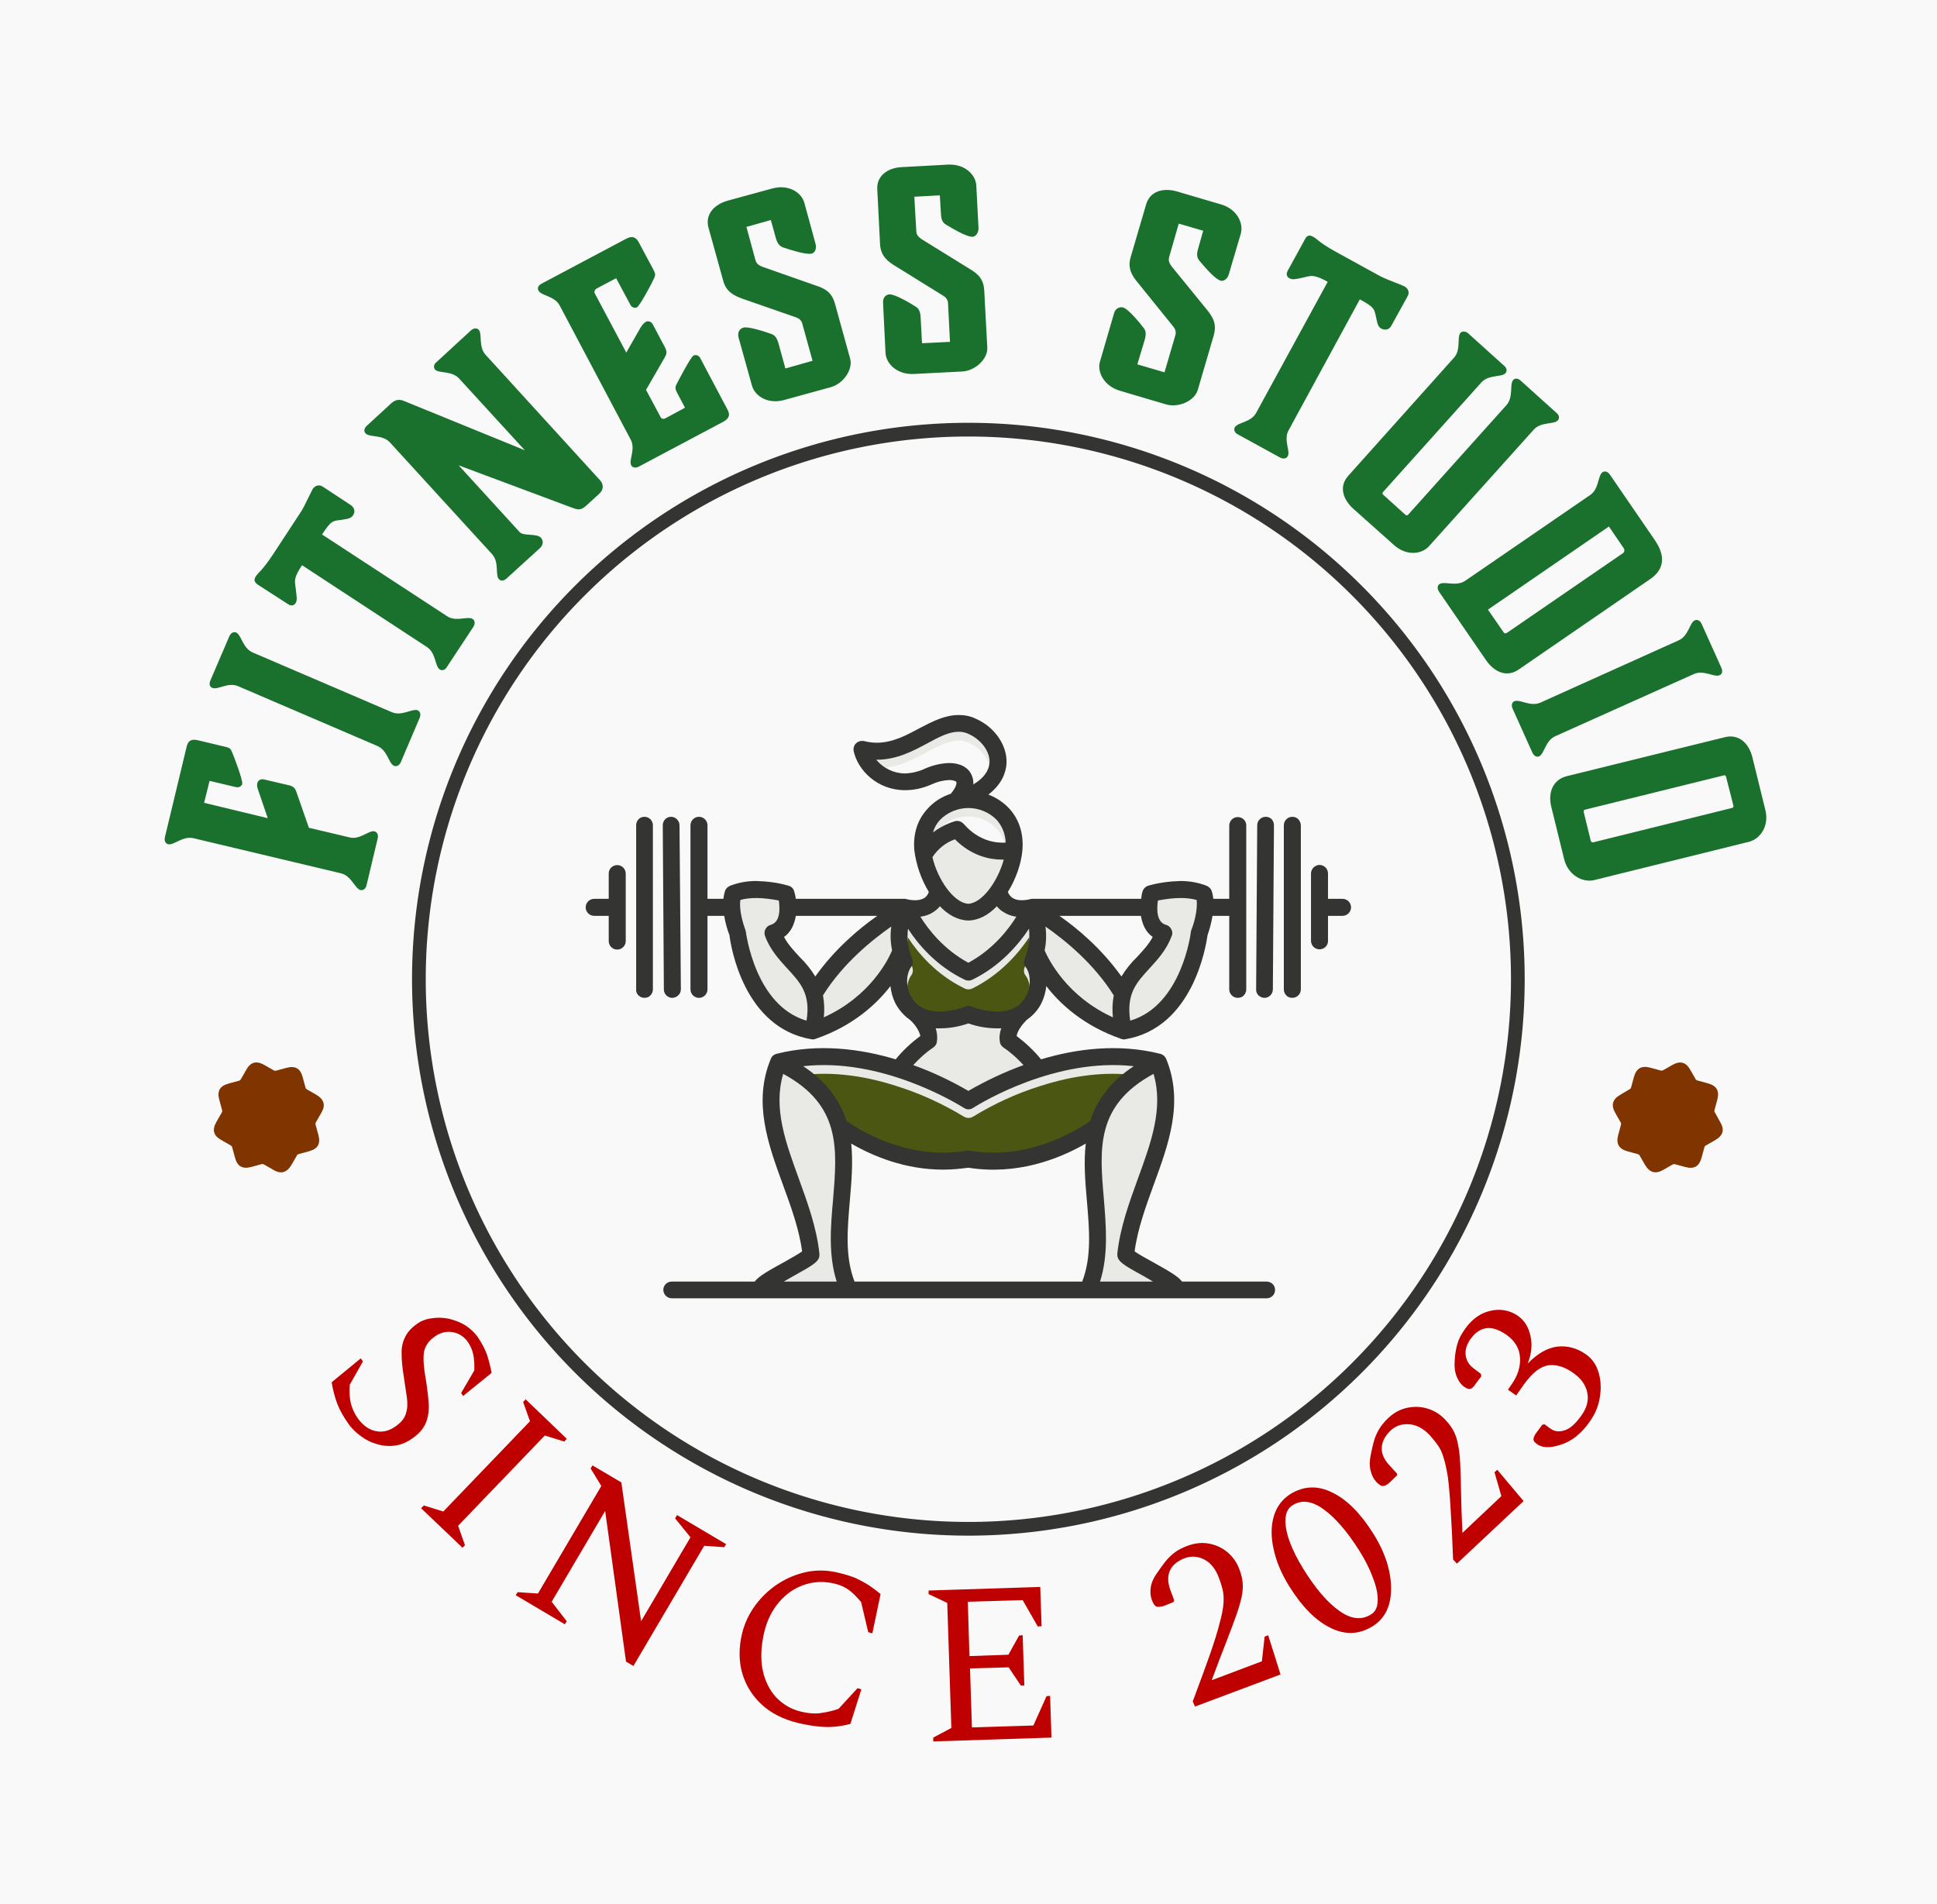 <svg xmlns="http://www.w3.org/2000/svg" version="1.1" xmlns:xlink="http://www.w3.org/1999/xlink" xmlns:svgjs="http://svgjs.dev/svgjs" viewBox="0 0 7.061 6.94"><g transform="matrix(1,0,0,1,2.135,2.406)"><rect width="7.061" height="7.061" x="-2.135" y="-2.466" fill="#f9f9f9"></rect><g><path d=" M -1.274 0.463 C -1.263 0.465 -1.254 0.459 -1.252 0.451 C -1.249 0.439 -1.282 0.351 -1.29 0.333 C -1.294 0.323 -1.299 0.319 -1.313 0.316 L -1.414 0.292 C -1.438 0.286 -1.45 0.294 -1.455 0.317 L -1.534 0.646 C -1.537 0.659 -1.531 0.669 -1.522 0.671 C -1.502 0.676 -1.469 0.64 -1.43 0.649 L -0.892 0.777 C -0.854 0.786 -0.841 0.833 -0.821 0.838 C -0.812 0.84 -0.802 0.834 -0.799 0.821 L -0.758 0.649 C -0.755 0.636 -0.761 0.626 -0.77 0.624 C -0.79 0.619 -0.823 0.656 -0.861 0.646 L -1.009 0.611 L -1.054 0.482 C -1.059 0.466 -1.066 0.46 -1.082 0.456 L -1.172 0.435 C -1.183 0.432 -1.194 0.437 -1.197 0.448 C -1.199 0.456 -1.197 0.466 -1.193 0.476 L -1.159 0.576 L -1.391 0.52 L -1.371 0.44 M -1.214 -0.028 C -1.251 -0.044 -1.255 -0.093 -1.275 -0.101 C -1.283 -0.104 -1.293 -0.1 -1.299 -0.087 L -1.368 0.074 C -1.374 0.087 -1.37 0.098 -1.361 0.101 C -1.342 0.11 -1.304 0.079 -1.267 0.095 L -0.759 0.313 C -0.722 0.329 -0.718 0.377 -0.699 0.385 C -0.69 0.389 -0.68 0.385 -0.674 0.372 L -0.605 0.21 C -0.6 0.197 -0.604 0.187 -0.612 0.183 C -0.631 0.175 -0.669 0.205 -0.706 0.19 M -0.961 -0.458 C -0.927 -0.51 -0.922 -0.507 -0.892 -0.511 C -0.866 -0.515 -0.855 -0.517 -0.848 -0.528 C -0.839 -0.541 -0.843 -0.556 -0.856 -0.565 L -0.958 -0.632 C -0.971 -0.641 -0.986 -0.637 -0.995 -0.624 C -0.998 -0.618 -1.002 -0.61 -1.01 -0.594 C -1.019 -0.576 -1.03 -0.552 -1.039 -0.539 L -1.14 -0.385 C -1.179 -0.326 -1.193 -0.32 -1.202 -0.306 C -1.211 -0.293 -1.208 -0.284 -1.195 -0.275 L -1.085 -0.204 C -1.075 -0.197 -1.064 -0.198 -1.058 -0.207 C -1.05 -0.219 -1.054 -0.232 -1.057 -0.261 C -1.061 -0.29 -1.065 -0.299 -1.034 -0.346 L -0.579 -0.048 C -0.545 -0.026 -0.55 0.022 -0.532 0.034 C -0.524 0.039 -0.513 0.037 -0.506 0.025 L -0.409 -0.122 C -0.402 -0.134 -0.404 -0.145 -0.412 -0.15 C -0.429 -0.162 -0.472 -0.138 -0.505 -0.16 M -0.167 -0.408 C -0.155 -0.419 -0.153 -0.435 -0.163 -0.446 C -0.179 -0.463 -0.227 -0.451 -0.241 -0.467 L -0.463 -0.71 L -0.048 -0.555 C -0.029 -0.548 -0.017 -0.545 0.003 -0.564 L 0.049 -0.606 C 0.066 -0.621 0.066 -0.641 0.052 -0.656 L -0.365 -1.113 C -0.392 -1.143 -0.376 -1.189 -0.39 -1.204 C -0.396 -1.211 -0.408 -1.211 -0.418 -1.202 L -0.544 -1.086 C -0.555 -1.077 -0.555 -1.066 -0.549 -1.059 C -0.535 -1.044 -0.488 -1.056 -0.461 -1.026 L -0.222 -0.765 L -0.656 -0.942 C -0.67 -0.948 -0.687 -0.956 -0.71 -0.935 L -0.798 -0.854 C -0.808 -0.845 -0.809 -0.834 -0.803 -0.827 C -0.789 -0.811 -0.741 -0.823 -0.714 -0.794 L -0.341 -0.386 C -0.314 -0.356 -0.331 -0.31 -0.316 -0.295 C -0.31 -0.288 -0.299 -0.288 -0.289 -0.297 M 0.502 -0.869 C 0.523 -0.881 0.528 -0.894 0.516 -0.915 L 0.417 -1.102 C 0.412 -1.111 0.401 -1.114 0.393 -1.11 C 0.383 -1.105 0.339 -1.021 0.33 -1.003 C 0.326 -0.994 0.326 -0.989 0.333 -0.975 L 0.362 -0.92 L 0.29 -0.881 C 0.284 -0.878 0.276 -0.879 0.273 -0.886 L 0.22 -0.985 L 0.288 -1.103 C 0.297 -1.118 0.296 -1.127 0.288 -1.142 L 0.245 -1.223 C 0.24 -1.233 0.229 -1.238 0.219 -1.233 C 0.212 -1.229 0.206 -1.221 0.2 -1.212 L 0.148 -1.121 L 0.033 -1.337 C 0.03 -1.342 0.033 -1.35 0.039 -1.354 L 0.111 -1.392 L 0.163 -1.295 C 0.168 -1.285 0.18 -1.282 0.187 -1.286 C 0.198 -1.292 0.242 -1.375 0.25 -1.393 C 0.254 -1.402 0.255 -1.408 0.248 -1.421 L 0.194 -1.522 C 0.183 -1.543 0.169 -1.547 0.148 -1.536 L -0.161 -1.372 C -0.173 -1.366 -0.177 -1.355 -0.172 -1.347 C -0.163 -1.328 -0.114 -1.328 -0.095 -1.293 L 0.164 -0.804 C 0.183 -0.769 0.156 -0.728 0.166 -0.71 C 0.17 -0.702 0.181 -0.699 0.193 -0.705 M 0.723 -0.948 L 0.894 -0.995 C 0.94 -1.008 0.975 -1.06 0.964 -1.099 L 0.909 -1.298 C 0.898 -1.339 0.875 -1.354 0.837 -1.366 L 0.646 -1.433 C 0.627 -1.44 0.622 -1.447 0.618 -1.461 L 0.586 -1.579 L 0.675 -1.604 L 0.693 -1.539 C 0.7 -1.514 0.71 -1.508 0.72 -1.504 C 0.74 -1.498 0.802 -1.476 0.825 -1.482 C 0.835 -1.485 0.843 -1.5 0.838 -1.517 L 0.797 -1.667 C 0.786 -1.706 0.738 -1.735 0.68 -1.719 L 0.519 -1.675 C 0.468 -1.661 0.434 -1.624 0.448 -1.575 L 0.501 -1.384 C 0.512 -1.341 0.542 -1.328 0.575 -1.316 L 0.765 -1.25 C 0.78 -1.245 0.787 -1.237 0.79 -1.225 L 0.827 -1.091 L 0.728 -1.063 L 0.703 -1.154 C 0.696 -1.179 0.686 -1.186 0.676 -1.189 C 0.657 -1.196 0.594 -1.217 0.575 -1.212 C 0.561 -1.208 0.553 -1.195 0.557 -1.177 L 0.606 -1.001 C 0.617 -0.961 0.666 -0.932 0.723 -0.948 M 1.196 -1.043 L 1.373 -1.052 C 1.421 -1.055 1.466 -1.098 1.464 -1.139 L 1.453 -1.345 C 1.451 -1.388 1.432 -1.407 1.398 -1.427 L 1.225 -1.534 C 1.209 -1.545 1.205 -1.553 1.205 -1.567 L 1.198 -1.689 L 1.291 -1.694 L 1.295 -1.627 C 1.296 -1.601 1.304 -1.593 1.314 -1.587 C 1.331 -1.577 1.387 -1.542 1.411 -1.543 C 1.421 -1.544 1.432 -1.556 1.432 -1.574 L 1.424 -1.729 C 1.422 -1.77 1.381 -1.809 1.321 -1.806 L 1.154 -1.797 C 1.101 -1.795 1.06 -1.765 1.063 -1.716 L 1.073 -1.517 C 1.075 -1.473 1.101 -1.453 1.131 -1.435 L 1.302 -1.329 C 1.315 -1.321 1.321 -1.312 1.321 -1.299 L 1.328 -1.16 L 1.226 -1.155 L 1.221 -1.249 C 1.22 -1.275 1.211 -1.284 1.202 -1.289 C 1.185 -1.3 1.128 -1.334 1.108 -1.333 C 1.094 -1.333 1.083 -1.321 1.084 -1.303 L 1.093 -1.12 C 1.095 -1.079 1.137 -1.04 1.196 -1.043 M 1.947 -0.982 L 2.116 -0.932 C 2.162 -0.919 2.219 -0.945 2.231 -0.984 L 2.289 -1.182 C 2.301 -1.223 2.289 -1.247 2.264 -1.278 L 2.136 -1.435 C 2.124 -1.451 2.124 -1.46 2.128 -1.473 L 2.162 -1.591 L 2.251 -1.565 L 2.233 -1.501 C 2.225 -1.476 2.23 -1.465 2.237 -1.456 C 2.25 -1.441 2.292 -1.389 2.315 -1.383 C 2.324 -1.38 2.339 -1.388 2.344 -1.405 L 2.388 -1.554 C 2.399 -1.593 2.374 -1.644 2.316 -1.661 L 2.156 -1.708 C 2.105 -1.723 2.057 -1.709 2.043 -1.661 L 1.987 -1.47 C 1.974 -1.428 1.992 -1.4 2.015 -1.373 L 2.141 -1.217 C 2.151 -1.205 2.153 -1.195 2.149 -1.182 L 2.11 -1.049 L 2.011 -1.078 L 2.038 -1.168 C 2.045 -1.193 2.04 -1.204 2.033 -1.212 C 2.021 -1.228 1.979 -1.279 1.96 -1.285 C 1.946 -1.289 1.931 -1.282 1.926 -1.264 L 1.875 -1.089 C 1.863 -1.05 1.89 -0.999 1.947 -0.982 M 2.822 -1.315 C 2.877 -1.285 2.874 -1.28 2.881 -1.251 C 2.886 -1.225 2.889 -1.214 2.901 -1.208 C 2.915 -1.201 2.93 -1.205 2.937 -1.219 L 2.996 -1.326 C 3.004 -1.34 2.999 -1.354 2.985 -1.362 C 2.979 -1.365 2.97 -1.369 2.954 -1.375 C 2.935 -1.382 2.911 -1.392 2.897 -1.399 L 2.735 -1.488 C 2.673 -1.522 2.666 -1.536 2.652 -1.543 C 2.638 -1.551 2.629 -1.548 2.622 -1.534 L 2.559 -1.419 C 2.553 -1.408 2.555 -1.397 2.565 -1.392 C 2.577 -1.385 2.59 -1.389 2.618 -1.395 C 2.646 -1.402 2.655 -1.406 2.705 -1.379 L 2.444 -0.901 C 2.425 -0.866 2.376 -0.867 2.366 -0.848 C 2.362 -0.84 2.365 -0.829 2.377 -0.823 L 2.532 -0.738 C 2.544 -0.732 2.555 -0.735 2.559 -0.743 C 2.57 -0.761 2.543 -0.802 2.562 -0.837 M 3.456 -0.84 C 3.483 -0.87 3.53 -0.858 3.544 -0.874 C 3.55 -0.881 3.55 -0.892 3.539 -0.901 L 3.408 -1.019 C 3.398 -1.028 3.387 -1.028 3.381 -1.021 C 3.367 -1.005 3.383 -0.96 3.357 -0.93 L 2.998 -0.53 C 2.995 -0.527 2.991 -0.527 2.988 -0.53 L 2.907 -0.603 C 2.904 -0.605 2.904 -0.609 2.906 -0.612 L 3.265 -1.012 C 3.292 -1.042 3.339 -1.03 3.353 -1.046 C 3.359 -1.053 3.359 -1.064 3.348 -1.073 L 3.217 -1.191 C 3.207 -1.2 3.195 -1.199 3.189 -1.193 C 3.175 -1.177 3.192 -1.131 3.165 -1.102 L 2.78 -0.672 C 2.745 -0.633 2.76 -0.586 2.799 -0.551 L 2.946 -0.42 C 2.991 -0.379 3.047 -0.385 3.074 -0.415 M 3.289 -0.184 L 3.73 -0.487 L 3.784 -0.408 C 3.788 -0.402 3.787 -0.393 3.78 -0.389 L 3.362 -0.102 C 3.352 -0.095 3.349 -0.096 3.343 -0.106 M 3.282 0 C 3.313 0.045 3.358 0.063 3.4 0.035 L 3.88 -0.295 C 3.93 -0.329 3.939 -0.377 3.897 -0.438 L 3.733 -0.677 C 3.725 -0.688 3.714 -0.69 3.707 -0.685 C 3.689 -0.673 3.695 -0.625 3.662 -0.602 L 3.206 -0.289 C 3.173 -0.267 3.13 -0.289 3.112 -0.277 C 3.105 -0.272 3.103 -0.261 3.111 -0.249 M 4.039 0.051 C 4.076 0.034 4.114 0.064 4.133 0.055 C 4.142 0.052 4.146 0.041 4.14 0.028 L 4.068 -0.132 C 4.062 -0.145 4.052 -0.149 4.043 -0.145 C 4.024 -0.137 4.021 -0.088 3.984 -0.072 L 3.48 0.155 C 3.443 0.171 3.405 0.141 3.385 0.15 C 3.377 0.153 3.373 0.164 3.379 0.177 L 3.451 0.337 C 3.457 0.35 3.467 0.354 3.475 0.351 C 3.495 0.342 3.498 0.293 3.535 0.277 M 3.52 0.535 L 3.567 0.726 C 3.582 0.785 3.635 0.811 3.675 0.802 L 4.241 0.662 C 4.283 0.651 4.315 0.603 4.3 0.545 L 4.253 0.354 C 4.24 0.302 4.203 0.268 4.152 0.281 L 3.576 0.423 C 3.526 0.436 3.507 0.482 3.52 0.535 M 3.643 0.545 L 4.149 0.42 C 4.153 0.419 4.156 0.421 4.157 0.425 L 4.184 0.531 C 4.185 0.535 4.182 0.538 4.178 0.539 L 3.673 0.664 C 3.67 0.665 3.665 0.663 3.664 0.659 L 3.638 0.553 C 3.637 0.549 3.64 0.545 3.643 0.545" fill="#1a702d" fill-rule="nonzero"></path></g><g><path d=" M -0.863 2.786 Q -0.893 2.744 -0.906 2.709 Q -0.919 2.674 -0.926 2.632 L -0.82 2.545 L -0.812 2.556 L -0.86 2.641 Q -0.863 2.68 -0.856 2.709 Q -0.848 2.739 -0.831 2.763 Q -0.802 2.803 -0.765 2.81 Q -0.728 2.818 -0.692 2.792 Q -0.662 2.771 -0.655 2.745 Q -0.647 2.72 -0.652 2.686 Q -0.657 2.651 -0.664 2.605 Q -0.671 2.562 -0.671 2.528 Q -0.672 2.495 -0.659 2.469 Q -0.647 2.442 -0.616 2.42 Q -0.593 2.403 -0.563 2.399 Q -0.533 2.394 -0.501 2.4 Q -0.469 2.407 -0.441 2.423 Q -0.414 2.44 -0.395 2.465 Q -0.373 2.497 -0.361 2.528 Q -0.35 2.56 -0.343 2.598 L -0.447 2.682 L -0.454 2.671 L -0.406 2.589 Q -0.405 2.553 -0.41 2.53 Q -0.415 2.506 -0.431 2.483 Q -0.453 2.454 -0.487 2.449 Q -0.521 2.444 -0.551 2.466 Q -0.585 2.49 -0.59 2.525 Q -0.594 2.56 -0.583 2.62 Q -0.574 2.676 -0.572 2.715 Q -0.571 2.754 -0.584 2.783 Q -0.597 2.812 -0.631 2.836 Q -0.663 2.859 -0.697 2.863 Q -0.731 2.867 -0.762 2.857 Q -0.794 2.848 -0.82 2.828 Q -0.846 2.809 -0.863 2.786 M -0.6 3.091 L -0.59 3.081 L -0.519 3.103 L -0.203 2.774 L -0.228 2.704 L -0.219 2.694 L -0.069 2.838 L -0.078 2.848 L -0.149 2.826 L -0.465 3.155 L -0.44 3.226 L -0.449 3.235 L -0.6 3.091 M -0.255 3.408 L -0.248 3.397 L -0.174 3.402 L 0.057 3.01 L 0.018 2.946 L 0.025 2.935 L 0.13 2.997 L 0.202 3.503 L 0.382 3.197 L 0.326 3.128 L 0.333 3.116 L 0.512 3.222 L 0.505 3.233 L 0.432 3.228 L 0.174 3.666 L 0.147 3.65 L 0.071 3.101 L -0.124 3.432 L -0.069 3.503 L -0.076 3.514 L -0.255 3.408 M 0.775 3.874 Q 0.692 3.854 0.64 3.805 Q 0.589 3.757 0.57 3.69 Q 0.552 3.624 0.57 3.548 Q 0.584 3.491 0.619 3.444 Q 0.654 3.397 0.702 3.366 Q 0.75 3.335 0.807 3.323 Q 0.863 3.312 0.92 3.326 Q 0.96 3.335 0.987 3.347 Q 1.014 3.36 1.034 3.373 Q 1.055 3.387 1.075 3.404 L 1.045 3.547 L 1.03 3.543 L 1.004 3.433 Q 0.979 3.403 0.958 3.388 Q 0.937 3.373 0.908 3.366 Q 0.85 3.352 0.797 3.37 Q 0.744 3.388 0.706 3.432 Q 0.667 3.477 0.651 3.542 Q 0.633 3.619 0.645 3.68 Q 0.658 3.741 0.694 3.78 Q 0.731 3.819 0.783 3.832 Q 0.828 3.843 0.861 3.837 Q 0.895 3.832 0.922 3.822 L 0.991 3.747 L 1.005 3.751 L 0.965 3.877 Q 0.939 3.884 0.912 3.887 Q 0.885 3.89 0.852 3.887 Q 0.819 3.884 0.775 3.874 M 1.267 3.941 L 1.267 3.927 L 1.333 3.892 L 1.318 3.436 L 1.25 3.404 L 1.25 3.391 L 1.657 3.378 L 1.662 3.521 L 1.648 3.522 L 1.593 3.426 L 1.393 3.432 L 1.399 3.63 L 1.541 3.625 L 1.58 3.555 L 1.593 3.554 L 1.599 3.737 L 1.586 3.737 L 1.542 3.671 L 1.401 3.675 L 1.408 3.89 L 1.632 3.883 L 1.68 3.776 L 1.693 3.775 L 1.698 3.927 L 1.267 3.941 M 2.221 3.814 L 2.213 3.795 Q 2.252 3.691 2.276 3.623 Q 2.3 3.554 2.311 3.51 Q 2.323 3.466 2.325 3.438 Q 2.327 3.409 2.322 3.388 Q 2.317 3.367 2.308 3.344 Q 2.29 3.296 2.255 3.278 Q 2.22 3.26 2.184 3.273 Q 2.143 3.289 2.13 3.318 Q 2.116 3.348 2.132 3.391 L 2.145 3.426 L 2.143 3.433 L 2.108 3.447 Q 2.092 3.452 2.082 3.45 Q 2.072 3.447 2.064 3.426 Q 2.056 3.405 2.06 3.379 Q 2.064 3.353 2.083 3.327 Q 2.098 3.305 2.112 3.287 Q 2.126 3.269 2.145 3.254 Q 2.164 3.239 2.194 3.228 Q 2.234 3.213 2.272 3.22 Q 2.31 3.227 2.339 3.251 Q 2.369 3.276 2.383 3.314 Q 2.393 3.34 2.395 3.363 Q 2.397 3.387 2.391 3.415 Q 2.385 3.443 2.371 3.483 Q 2.357 3.522 2.335 3.579 Q 2.312 3.637 2.282 3.718 L 2.465 3.649 L 2.475 3.559 L 2.488 3.554 L 2.533 3.697 L 2.221 3.814 M 2.869 3.521 Q 2.795 3.567 2.715 3.527 Q 2.635 3.488 2.565 3.376 Q 2.522 3.307 2.508 3.241 Q 2.493 3.175 2.508 3.122 Q 2.523 3.069 2.568 3.04 Q 2.642 2.994 2.722 3.034 Q 2.802 3.073 2.872 3.185 Q 2.915 3.254 2.929 3.32 Q 2.943 3.387 2.929 3.44 Q 2.914 3.493 2.869 3.521 M 2.863 3.478 Q 2.886 3.464 2.887 3.43 Q 2.889 3.395 2.871 3.348 Q 2.854 3.3 2.821 3.247 Q 2.754 3.141 2.69 3.095 Q 2.627 3.049 2.577 3.08 Q 2.553 3.095 2.551 3.13 Q 2.549 3.165 2.566 3.212 Q 2.583 3.259 2.616 3.312 Q 2.682 3.419 2.747 3.465 Q 2.811 3.511 2.863 3.478 M 3.176 3.293 L 3.162 3.278 Q 3.158 3.168 3.153 3.095 Q 3.149 3.023 3.143 2.978 Q 3.136 2.933 3.127 2.906 Q 3.119 2.878 3.106 2.861 Q 3.094 2.844 3.077 2.825 Q 3.042 2.788 3.002 2.785 Q 2.962 2.782 2.934 2.808 Q 2.903 2.838 2.902 2.871 Q 2.9 2.903 2.932 2.937 L 2.957 2.964 L 2.958 2.971 L 2.931 2.997 Q 2.918 3.009 2.908 3.01 Q 2.898 3.012 2.882 2.995 Q 2.867 2.979 2.861 2.953 Q 2.855 2.928 2.862 2.896 Q 2.867 2.87 2.873 2.848 Q 2.879 2.826 2.891 2.805 Q 2.903 2.784 2.926 2.762 Q 2.957 2.733 2.995 2.725 Q 3.033 2.717 3.069 2.728 Q 3.106 2.739 3.134 2.769 Q 3.153 2.789 3.164 2.81 Q 3.175 2.831 3.18 2.859 Q 3.186 2.888 3.188 2.929 Q 3.19 2.971 3.191 3.033 Q 3.192 3.094 3.196 3.181 L 3.338 3.047 L 3.313 2.96 L 3.323 2.951 L 3.419 3.065 L 3.176 3.293 M 3.659 2.777 Q 3.613 2.842 3.553 2.86 Q 3.497 2.878 3.469 2.858 Q 3.454 2.848 3.455 2.839 Q 3.456 2.83 3.464 2.818 L 3.487 2.787 L 3.495 2.785 L 3.517 2.801 Q 3.539 2.817 3.569 2.807 Q 3.598 2.798 3.629 2.754 Q 3.66 2.712 3.651 2.669 Q 3.642 2.627 3.6 2.598 Q 3.554 2.565 3.51 2.57 Q 3.466 2.576 3.42 2.64 L 3.392 2.68 L 3.362 2.659 L 3.375 2.64 Q 3.409 2.592 3.406 2.542 Q 3.403 2.493 3.358 2.46 Q 3.315 2.43 3.282 2.435 Q 3.25 2.44 3.226 2.474 Q 3.204 2.504 3.208 2.534 Q 3.212 2.564 3.239 2.583 L 3.263 2.601 L 3.265 2.61 L 3.244 2.638 Q 3.235 2.652 3.226 2.656 Q 3.217 2.659 3.202 2.648 Q 3.185 2.636 3.175 2.611 Q 3.165 2.586 3.168 2.55 Q 3.17 2.517 3.178 2.491 Q 3.185 2.466 3.206 2.437 Q 3.231 2.402 3.264 2.384 Q 3.298 2.367 3.334 2.368 Q 3.37 2.37 3.4 2.391 Q 3.434 2.416 3.444 2.463 Q 3.455 2.51 3.434 2.564 Q 3.487 2.509 3.542 2.502 Q 3.597 2.496 3.646 2.53 Q 3.679 2.553 3.692 2.595 Q 3.705 2.637 3.697 2.686 Q 3.69 2.734 3.659 2.777" fill="#bf0000" fill-rule="nonzero"></path></g><g clip-path="url(&quot;#SvgjsClipPath1004&quot;)"><g clip-path="url(&quot;#SvgjsClipPath1000690b4635-3587-40d0-a204-3906a928dd63&quot;)"><path d=" M 2.476 1.078 C 2.476 1.514 2.213 1.907 1.811 2.073 C 1.408 2.24 0.944 2.148 0.636 1.84 C 0.328 1.532 0.236 1.068 0.403 0.665 C 0.569 0.263 0.962 -0 1.398 -3.965010910616798e-15 C 1.993 0 2.476 0.482 2.476 1.078 Z" fill="#f9f9f9" transform="matrix(1,0,0,1,0,0)" fill-rule="nonzero"></path></g><g clip-path="url(&quot;#SvgjsClipPath1000690b4635-3587-40d0-a204-3906a928dd63&quot;)"><path d=" M 1.831 2.314 C 1.825 2.314 1.819 2.31 1.816 2.305 C 1.812 2.3 1.812 2.293 1.814 2.288 C 1.859 2.19 1.85 2.082 1.84 1.969 C 1.834 1.901 1.828 1.831 1.835 1.764 L 1.838 1.739 L 1.816 1.752 C 1.742 1.794 1.625 1.844 1.487 1.844 C 1.457 1.844 1.427 1.842 1.397 1.837 L 1.395 1.837 L 1.393 1.837 C 1.363 1.842 1.333 1.844 1.303 1.844 C 1.165 1.844 1.048 1.794 0.974 1.751 L 0.952 1.739 L 0.955 1.764 C 0.962 1.831 0.956 1.901 0.95 1.968 C 0.941 2.082 0.931 2.19 0.976 2.288 C 0.978 2.293 0.978 2.3 0.975 2.305 C 0.971 2.31 0.966 2.314 0.959 2.314 L 0.655 2.314 C 0.625 2.314 0.621 2.299 0.62 2.295 C 0.614 2.27 0.648 2.25 0.733 2.203 C 0.753 2.191 0.782 2.175 0.796 2.166 L 0.803 2.162 L 0.802 2.154 C 0.791 2.071 0.76 1.988 0.731 1.907 C 0.678 1.761 0.623 1.611 0.686 1.458 C 0.688 1.453 0.692 1.45 0.696 1.448 C 0.697 1.448 0.697 1.448 0.697 1.448 L 0.712 1.444 L 0.712 1.444 C 0.763 1.432 0.815 1.427 0.867 1.427 C 0.955 1.428 1.043 1.441 1.127 1.467 L 1.135 1.47 L 1.14 1.463 C 1.166 1.432 1.195 1.404 1.227 1.381 L 1.233 1.376 L 1.232 1.368 C 1.228 1.341 1.203 1.313 1.19 1.301 L 1.19 1.301 L 1.189 1.3 C 1.155 1.276 1.132 1.239 1.125 1.197 C 1.124 1.194 1.124 1.19 1.124 1.186 L 1.121 1.154 L 1.101 1.179 C 1.033 1.266 0.942 1.332 0.837 1.368 L 0.836 1.368 L 0.835 1.369 C 0.833 1.369 0.831 1.37 0.829 1.37 C 0.828 1.37 0.827 1.369 0.826 1.369 C 0.586 1.33 0.54 1.034 0.536 1.001 L 0.536 0.999 L 0.535 0.998 C 0.527 0.976 0.521 0.953 0.517 0.93 L 0.515 0.919 L 0.431 0.919 L 0.431 1.2 C 0.431 1.21 0.423 1.218 0.413 1.218 C 0.403 1.218 0.395 1.21 0.395 1.2 L 0.395 0.602 C 0.395 0.592 0.403 0.584 0.413 0.584 C 0.423 0.584 0.431 0.592 0.431 0.602 L 0.431 0.883 L 0.514 0.883 L 0.515 0.872 C 0.516 0.863 0.518 0.854 0.52 0.845 C 0.522 0.84 0.526 0.837 0.53 0.835 C 0.559 0.823 0.59 0.817 0.621 0.818 C 0.66 0.819 0.698 0.824 0.736 0.834 C 0.742 0.835 0.747 0.84 0.748 0.846 C 0.75 0.855 0.752 0.863 0.753 0.872 L 0.754 0.883 L 1.154 0.883 L 1.154 0.884 L 1.166 0.884 C 1.167 0.884 1.168 0.884 1.168 0.884 C 1.169 0.884 1.17 0.884 1.17 0.884 L 1.183 0.887 L 1.183 0.886 C 1.189 0.887 1.195 0.887 1.201 0.887 C 1.216 0.888 1.231 0.884 1.243 0.876 C 1.252 0.869 1.259 0.86 1.263 0.849 L 1.265 0.844 L 1.262 0.838 C 1.239 0.801 1.223 0.76 1.214 0.717 C 1.213 0.708 1.212 0.7 1.211 0.692 C 1.203 0.601 1.25 0.527 1.335 0.5 L 1.338 0.498 L 1.34 0.496 C 1.36 0.472 1.368 0.451 1.363 0.439 C 1.359 0.43 1.344 0.424 1.324 0.424 C 1.301 0.425 1.279 0.43 1.258 0.44 C 1.229 0.454 1.197 0.461 1.164 0.461 C 1.069 0.461 1.003 0.393 0.989 0.329 C 0.988 0.324 0.99 0.318 0.993 0.314 C 0.997 0.309 1.002 0.307 1.007 0.307 C 1.009 0.307 1.01 0.307 1.012 0.307 C 1.028 0.312 1.044 0.314 1.061 0.314 C 1.122 0.314 1.173 0.286 1.223 0.26 C 1.269 0.235 1.312 0.212 1.36 0.212 C 1.38 0.212 1.399 0.217 1.418 0.225 C 1.483 0.255 1.525 0.317 1.521 0.377 C 1.519 0.404 1.507 0.444 1.46 0.48 L 1.441 0.494 L 1.463 0.502 C 1.491 0.512 1.515 0.529 1.535 0.55 C 1.569 0.587 1.584 0.637 1.579 0.692 C 1.575 0.738 1.556 0.793 1.528 0.838 L 1.525 0.843 L 1.527 0.849 C 1.531 0.86 1.538 0.869 1.547 0.876 C 1.56 0.884 1.574 0.888 1.589 0.887 C 1.595 0.887 1.602 0.887 1.608 0.886 L 1.608 0.886 L 1.62 0.884 C 1.621 0.884 1.621 0.884 1.622 0.884 C 1.623 0.884 1.623 0.884 1.624 0.884 L 1.636 0.884 L 1.636 0.883 L 2.036 0.883 L 2.037 0.872 C 2.038 0.863 2.04 0.855 2.042 0.847 C 2.043 0.84 2.048 0.835 2.054 0.834 C 2.092 0.824 2.13 0.819 2.169 0.818 C 2.2 0.817 2.231 0.823 2.26 0.835 C 2.265 0.837 2.268 0.841 2.27 0.845 C 2.273 0.854 2.274 0.863 2.275 0.872 L 2.277 0.883 L 2.359 0.883 L 2.359 0.602 C 2.359 0.592 2.367 0.584 2.377 0.584 C 2.387 0.584 2.395 0.592 2.395 0.602 L 2.395 1.2 C 2.395 1.21 2.387 1.218 2.377 1.218 C 2.367 1.218 2.359 1.21 2.359 1.2 L 2.359 0.919 L 2.275 0.919 L 2.273 0.93 C 2.269 0.953 2.263 0.976 2.255 0.998 L 2.254 0.999 L 2.254 1.001 C 2.25 1.034 2.204 1.33 1.964 1.369 C 1.963 1.369 1.962 1.37 1.961 1.37 C 1.959 1.37 1.957 1.369 1.955 1.368 C 1.85 1.333 1.757 1.267 1.689 1.179 L 1.67 1.154 L 1.667 1.186 C 1.666 1.19 1.666 1.194 1.665 1.198 C 1.659 1.239 1.636 1.276 1.601 1.3 L 1.601 1.301 L 1.6 1.301 C 1.583 1.317 1.562 1.344 1.558 1.368 L 1.557 1.376 L 1.563 1.381 C 1.595 1.404 1.625 1.432 1.65 1.463 L 1.655 1.47 L 1.663 1.467 C 1.748 1.441 1.835 1.428 1.923 1.427 C 1.976 1.427 2.029 1.433 2.081 1.445 L 2.093 1.448 C 2.093 1.448 2.093 1.448 2.094 1.448 C 2.098 1.45 2.102 1.453 2.104 1.458 C 2.167 1.611 2.112 1.761 2.059 1.907 C 2.03 1.987 2 2.07 1.989 2.154 L 1.988 2.162 L 1.994 2.166 C 2.008 2.175 2.035 2.19 2.056 2.202 L 2.057 2.203 C 2.142 2.25 2.176 2.27 2.17 2.295 C 2.169 2.299 2.165 2.314 2.135 2.314 Z M 1.585 1.275 L 1.568 1.28 L 1.578 1.295 L 1.6 1.282 L 1.595 1.273 Z M 1.72 0.942 C 1.783 0.987 1.872 1.061 1.943 1.16 L 1.954 1.175 L 1.964 1.159 C 1.98 1.134 1.998 1.111 2.019 1.09 C 2.041 1.067 2.062 1.044 2.078 1.015 L 2.084 1.005 L 2.074 0.999 C 2.054 0.984 2.041 0.961 2.037 0.93 L 2.035 0.919 L 1.688 0.919 Z M 0.753 0.93 C 0.749 0.96 0.736 0.984 0.716 0.999 L 0.707 1.005 L 0.712 1.015 C 0.728 1.044 0.749 1.066 0.771 1.09 C 0.792 1.111 0.81 1.134 0.827 1.159 L 0.836 1.175 L 0.848 1.16 C 0.918 1.061 1.008 0.987 1.07 0.942 L 1.102 0.919 L 0.755 0.919 Z M 2.576 1.218 C 2.566 1.218 2.558 1.21 2.558 1.2 L 2.558 0.602 C 2.558 0.592 2.566 0.584 2.576 0.584 C 2.586 0.584 2.594 0.592 2.594 0.602 L 2.594 1.2 C 2.594 1.21 2.586 1.218 2.576 1.218 Z M 2.474 1.218 C 2.464 1.218 2.456 1.21 2.456 1.2 L 2.461 0.602 C 2.461 0.592 2.469 0.584 2.479 0.584 C 2.489 0.584 2.497 0.592 2.497 0.602 L 2.492 1.2 C 2.492 1.21 2.484 1.218 2.474 1.218 Z M 0.316 1.218 C 0.306 1.218 0.298 1.21 0.298 1.2 L 0.293 0.602 C 0.293 0.597 0.295 0.593 0.299 0.589 C 0.302 0.586 0.307 0.584 0.311 0.584 C 0.321 0.584 0.33 0.592 0.33 0.602 L 0.334 1.2 C 0.334 1.21 0.326 1.218 0.316 1.218 Z M 0.214 1.218 C 0.204 1.218 0.196 1.21 0.196 1.2 L 0.196 0.602 C 0.196 0.592 0.204 0.584 0.214 0.584 C 0.224 0.584 0.233 0.592 0.233 0.602 L 0.233 1.2 C 0.233 1.21 0.224 1.218 0.214 1.218 Z M 2.675 1.042 C 2.665 1.042 2.657 1.034 2.657 1.024 L 2.657 0.778 C 2.657 0.768 2.665 0.76 2.675 0.76 C 2.685 0.76 2.693 0.768 2.693 0.778 L 2.693 0.883 L 2.747 0.883 L 2.747 0.919 L 2.693 0.919 L 2.693 1.024 C 2.693 1.034 2.685 1.042 2.675 1.042 Z M 0.115 1.042 C 0.105 1.042 0.097 1.034 0.097 1.024 L 0.097 0.919 L 0.043 0.919 L 0.043 0.883 L 0.097 0.883 L 0.097 0.778 C 0.097 0.771 0.1 0.765 0.106 0.762 C 0.112 0.759 0.119 0.759 0.124 0.762 C 0.13 0.765 0.133 0.771 0.133 0.778 L 0.133 1.024 C 0.133 1.034 0.125 1.042 0.115 1.042 Z" fill="#e9e9e5" transform="matrix(1,0,0,1,0,0)" fill-rule="nonzero"></path></g><g clip-path="url(&quot;#SvgjsClipPath1000690b4635-3587-40d0-a204-3906a928dd63&quot;)"><path d=" M 1.84 1.711 C 1.755 1.768 1.593 1.852 1.4 1.82 C 1.397 1.819 1.393 1.819 1.39 1.82 C 1.197 1.852 1.035 1.768 0.951 1.711 C 0.925 1.63 0.873 1.565 0.793 1.512 C 0.897 1.5 1.011 1.513 1.132 1.552 C 1.219 1.579 1.301 1.617 1.379 1.664 C 1.389 1.67 1.402 1.67 1.412 1.664 C 1.489 1.617 1.571 1.579 1.658 1.552 C 1.779 1.513 1.893 1.5 1.997 1.512 C 1.917 1.565 1.865 1.63 1.84 1.711 Z M 1.616 1.011 C 1.579 1.067 1.512 1.146 1.409 1.197 C 1.4 1.201 1.39 1.201 1.382 1.197 C 1.278 1.147 1.211 1.067 1.175 1.011 C 1.172 1.036 1.173 1.061 1.179 1.085 L 1.149 1.092 L 1.149 1.092 L 1.15 1.092 L 1.179 1.085 C 1.182 1.097 1.186 1.109 1.191 1.12 C 1.194 1.13 1.193 1.142 1.186 1.15 C 1.174 1.167 1.169 1.194 1.173 1.221 C 1.178 1.25 1.194 1.277 1.219 1.293 C 1.257 1.319 1.315 1.319 1.385 1.294 C 1.391 1.291 1.399 1.291 1.406 1.294 C 1.475 1.319 1.532 1.319 1.571 1.294 L 1.586 1.316 L 1.588 1.319 L 1.588 1.319 L 1.588 1.319 L 1.571 1.293 C 1.596 1.277 1.612 1.25 1.617 1.221 C 1.622 1.194 1.617 1.167 1.604 1.15 C 1.597 1.142 1.596 1.13 1.6 1.12 C 1.604 1.109 1.608 1.097 1.611 1.085 L 1.641 1.092 L 1.641 1.092 L 1.641 1.092 L 1.611 1.085 C 1.617 1.061 1.618 1.036 1.616 1.011 Z" fill="#4a5611" transform="matrix(1,0,0,1,0,0)" fill-rule="nonzero"></path></g><g clip-path="url(&quot;#SvgjsClipPath1000690b4635-3587-40d0-a204-3906a928dd63&quot;)"><path d=" M 1.499 0.615 C 1.519 0.637 1.53 0.666 1.531 0.696 C 1.498 0.699 1.435 0.694 1.378 0.628 C 1.37 0.619 1.358 0.615 1.346 0.619 C 1.317 0.627 1.29 0.641 1.266 0.659 C 1.28 0.617 1.314 0.586 1.357 0.575 C 1.369 0.572 1.382 0.57 1.395 0.57 C 1.434 0.57 1.472 0.586 1.499 0.615 Z M 1.397 0.301 C 1.386 0.296 1.373 0.293 1.36 0.293 C 1.325 0.293 1.288 0.312 1.246 0.334 C 1.193 0.363 1.133 0.395 1.059 0.394 C 1.085 0.426 1.123 0.444 1.164 0.444 L 1.164 0.444 C 1.19 0.444 1.215 0.438 1.238 0.427 C 1.265 0.414 1.295 0.408 1.324 0.407 C 1.365 0.407 1.395 0.423 1.407 0.451 C 1.412 0.462 1.414 0.473 1.413 0.485 C 1.45 0.463 1.47 0.436 1.472 0.406 C 1.475 0.366 1.443 0.322 1.397 0.301 Z" fill="#f9f9f9" transform="matrix(1,0,0,1,0,0)" fill-rule="nonzero"></path></g><g clip-path="url(&quot;#SvgjsClipPath1000690b4635-3587-40d0-a204-3906a928dd63&quot;)"><path d=" M 0.285 1.2 L 0.281 0.602 C 0.281 0.585 0.294 0.571 0.311 0.571 L 0.311 0.571 C 0.328 0.571 0.342 0.585 0.342 0.602 L 0.347 1.2 C 0.347 1.217 0.333 1.23 0.316 1.231 L 0.316 1.231 C 0.299 1.231 0.285 1.217 0.285 1.2 Z M 0.214 0.571 C 0.197 0.571 0.184 0.585 0.184 0.602 L 0.184 1.2 C 0.183 1.211 0.189 1.221 0.199 1.227 C 0.208 1.232 0.22 1.232 0.23 1.227 C 0.239 1.221 0.245 1.211 0.245 1.2 L 0.245 0.602 C 0.245 0.594 0.242 0.586 0.236 0.58 C 0.23 0.574 0.222 0.571 0.214 0.571 Z M 0.115 0.747 C 0.107 0.747 0.099 0.75 0.093 0.756 C 0.087 0.762 0.084 0.769 0.084 0.778 L 0.084 0.87 L 0.031 0.87 C 0.014 0.87 0 0.884 0 0.901 C 0 0.918 0.014 0.932 0.031 0.932 L 0.084 0.932 L 0.084 1.024 C 0.084 1.041 0.098 1.055 0.115 1.055 C 0.132 1.055 0.146 1.041 0.146 1.024 L 0.146 0.778 C 0.146 0.761 0.132 0.747 0.115 0.747 Z M 2.759 0.87 L 2.706 0.87 L 2.706 0.778 C 2.706 0.767 2.7 0.756 2.691 0.751 C 2.681 0.745 2.669 0.745 2.66 0.751 C 2.65 0.756 2.644 0.767 2.644 0.778 L 2.644 1.024 C 2.645 1.041 2.658 1.054 2.675 1.054 C 2.692 1.054 2.706 1.041 2.706 1.024 L 2.706 0.932 L 2.759 0.932 C 2.776 0.932 2.79 0.918 2.79 0.901 C 2.79 0.884 2.776 0.87 2.759 0.87 Z M 2.474 1.231 L 2.474 1.231 C 2.491 1.231 2.505 1.217 2.505 1.2 L 2.509 0.602 C 2.509 0.594 2.506 0.586 2.501 0.58 C 2.495 0.574 2.487 0.571 2.479 0.571 L 2.479 0.571 C 2.462 0.571 2.448 0.585 2.448 0.602 L 2.444 1.2 C 2.443 1.217 2.457 1.23 2.474 1.231 Z M 2.576 0.571 C 2.559 0.571 2.545 0.585 2.545 0.602 L 2.545 1.2 C 2.545 1.211 2.551 1.221 2.56 1.227 C 2.57 1.232 2.582 1.232 2.591 1.227 C 2.601 1.221 2.607 1.211 2.607 1.2 L 2.607 0.602 C 2.607 0.594 2.603 0.586 2.598 0.58 C 2.592 0.574 2.584 0.571 2.576 0.571 Z M 2.513 2.295 C 2.513 2.304 2.51 2.311 2.504 2.317 C 2.498 2.323 2.491 2.326 2.482 2.326 L 0.314 2.326 C 0.297 2.326 0.283 2.312 0.283 2.295 C 0.283 2.278 0.297 2.265 0.314 2.265 L 0.616 2.265 C 0.632 2.244 0.669 2.224 0.727 2.192 C 0.748 2.18 0.775 2.165 0.789 2.155 C 0.778 2.073 0.748 1.991 0.719 1.912 C 0.665 1.764 0.609 1.611 0.675 1.453 C 0.678 1.445 0.684 1.439 0.692 1.436 C 0.693 1.436 0.694 1.436 0.695 1.435 L 0.695 1.435 C 0.849 1.396 1.004 1.417 1.13 1.455 C 1.156 1.423 1.186 1.395 1.22 1.37 C 1.216 1.348 1.195 1.322 1.182 1.311 C 1.159 1.295 1.141 1.274 1.128 1.249 C 1.119 1.23 1.113 1.209 1.111 1.188 C 1.06 1.254 0.975 1.333 0.839 1.38 C 0.834 1.382 0.829 1.383 0.824 1.382 C 0.576 1.341 0.529 1.043 0.524 1.002 C 0.515 0.979 0.509 0.956 0.505 0.932 L 0.444 0.932 L 0.444 1.2 C 0.444 1.217 0.43 1.231 0.413 1.231 C 0.396 1.231 0.382 1.217 0.382 1.2 L 0.382 0.602 C 0.382 0.585 0.396 0.571 0.413 0.571 C 0.43 0.571 0.444 0.585 0.444 0.602 L 0.444 0.87 L 0.502 0.87 C 0.503 0.86 0.505 0.851 0.508 0.841 C 0.511 0.833 0.517 0.827 0.525 0.823 C 0.555 0.811 0.588 0.805 0.621 0.805 C 0.661 0.806 0.701 0.811 0.739 0.822 C 0.75 0.825 0.758 0.833 0.76 0.843 C 0.763 0.852 0.765 0.861 0.766 0.87 L 1.167 0.87 L 1.167 0.871 C 1.167 0.871 1.168 0.871 1.169 0.871 C 1.17 0.871 1.171 0.871 1.173 0.872 L 1.173 0.872 C 1.192 0.876 1.218 0.878 1.236 0.866 C 1.243 0.861 1.248 0.853 1.251 0.845 C 1.223 0.799 1.205 0.747 1.198 0.693 C 1.193 0.634 1.209 0.582 1.246 0.542 C 1.269 0.516 1.298 0.498 1.331 0.487 C 1.352 0.462 1.353 0.448 1.351 0.444 C 1.35 0.442 1.342 0.437 1.325 0.437 C 1.303 0.438 1.283 0.443 1.263 0.452 C 1.232 0.466 1.199 0.474 1.164 0.474 L 1.164 0.474 C 1.063 0.474 0.992 0.401 0.977 0.332 C 0.975 0.321 0.978 0.31 0.986 0.303 C 0.993 0.296 1.004 0.293 1.015 0.295 C 1.03 0.299 1.046 0.301 1.061 0.301 C 1.119 0.301 1.169 0.274 1.217 0.248 C 1.265 0.223 1.31 0.2 1.36 0.2 C 1.382 0.2 1.403 0.204 1.423 0.214 C 1.493 0.245 1.538 0.313 1.534 0.378 C 1.532 0.407 1.519 0.451 1.468 0.49 C 1.497 0.501 1.524 0.519 1.545 0.542 C 1.581 0.582 1.597 0.634 1.592 0.693 C 1.588 0.74 1.569 0.797 1.539 0.845 C 1.542 0.853 1.548 0.861 1.555 0.866 C 1.572 0.878 1.598 0.876 1.617 0.872 L 1.617 0.872 C 1.619 0.871 1.62 0.871 1.622 0.871 C 1.622 0.871 1.623 0.871 1.624 0.871 L 1.624 0.87 L 2.025 0.87 C 2.026 0.861 2.027 0.852 2.03 0.843 C 2.033 0.833 2.041 0.825 2.051 0.822 C 2.09 0.811 2.129 0.806 2.169 0.805 C 2.202 0.805 2.235 0.811 2.265 0.823 C 2.273 0.827 2.279 0.833 2.282 0.841 C 2.285 0.851 2.287 0.86 2.288 0.87 L 2.346 0.87 L 2.346 0.602 C 2.347 0.585 2.36 0.572 2.377 0.572 C 2.394 0.572 2.408 0.585 2.408 0.602 L 2.408 1.2 C 2.408 1.211 2.402 1.221 2.393 1.227 C 2.383 1.232 2.371 1.232 2.362 1.227 C 2.352 1.221 2.346 1.211 2.346 1.2 L 2.346 0.932 L 2.285 0.932 C 2.281 0.956 2.275 0.979 2.267 1.002 C 2.261 1.043 2.214 1.341 1.966 1.382 C 1.961 1.383 1.956 1.382 1.951 1.38 C 1.816 1.333 1.73 1.254 1.679 1.188 C 1.677 1.209 1.671 1.23 1.662 1.249 C 1.65 1.274 1.631 1.295 1.608 1.311 C 1.596 1.323 1.574 1.348 1.571 1.37 C 1.604 1.395 1.634 1.423 1.66 1.455 C 1.786 1.417 1.941 1.396 2.095 1.435 L 2.095 1.435 C 2.096 1.435 2.097 1.436 2.098 1.436 C 2.106 1.439 2.112 1.445 2.116 1.453 C 2.181 1.611 2.125 1.764 2.071 1.911 C 2.042 1.991 2.012 2.073 2.001 2.155 C 2.015 2.165 2.042 2.18 2.064 2.192 C 2.121 2.224 2.158 2.244 2.174 2.265 L 2.482 2.265 C 2.499 2.265 2.513 2.278 2.513 2.295 Z M 1.922 1.302 C 1.919 1.276 1.92 1.249 1.925 1.222 C 1.852 1.105 1.745 1.019 1.676 0.971 C 1.68 1 1.679 1.029 1.673 1.058 C 1.687 1.09 1.753 1.225 1.922 1.302 Z M 2.116 0.965 C 2.124 0.967 2.131 0.973 2.135 0.981 C 2.139 0.989 2.14 0.998 2.136 1.006 C 2.117 1.057 2.084 1.092 2.055 1.124 C 2.008 1.175 1.97 1.216 1.985 1.314 C 2.173 1.259 2.206 0.994 2.206 0.991 C 2.206 0.989 2.207 0.986 2.208 0.983 C 2.216 0.964 2.232 0.911 2.227 0.874 C 2.208 0.869 2.189 0.867 2.169 0.867 C 2.141 0.867 2.113 0.871 2.086 0.876 C 2.082 0.904 2.079 0.955 2.116 0.965 Z M 2.024 0.932 L 1.727 0.932 C 1.793 0.978 1.882 1.053 1.953 1.153 C 1.969 1.127 1.988 1.103 2.01 1.082 C 2.031 1.059 2.052 1.037 2.067 1.009 C 2.041 0.991 2.029 0.962 2.024 0.932 Z M 1.395 0.888 C 1.447 0.885 1.503 0.804 1.524 0.727 C 1.521 0.727 1.519 0.727 1.517 0.727 C 1.473 0.727 1.407 0.714 1.346 0.653 C 1.312 0.665 1.284 0.688 1.264 0.718 C 1.282 0.797 1.341 0.885 1.395 0.888 Z M 1.407 0.419 C 1.412 0.43 1.414 0.442 1.413 0.453 C 1.45 0.431 1.47 0.404 1.472 0.374 C 1.475 0.335 1.443 0.291 1.398 0.27 C 1.386 0.264 1.373 0.261 1.36 0.261 C 1.325 0.261 1.288 0.28 1.246 0.303 C 1.194 0.331 1.134 0.363 1.061 0.363 L 1.059 0.363 C 1.085 0.394 1.124 0.413 1.164 0.413 L 1.164 0.413 C 1.19 0.412 1.215 0.406 1.238 0.395 C 1.265 0.383 1.295 0.376 1.325 0.375 C 1.365 0.375 1.395 0.391 1.407 0.419 Z M 1.291 0.583 C 1.279 0.596 1.271 0.611 1.266 0.628 C 1.29 0.61 1.317 0.596 1.346 0.587 C 1.358 0.584 1.37 0.588 1.378 0.597 C 1.435 0.662 1.499 0.667 1.531 0.665 C 1.53 0.635 1.519 0.606 1.499 0.583 C 1.472 0.555 1.434 0.539 1.395 0.539 C 1.356 0.539 1.318 0.555 1.291 0.583 Z M 1.22 0.935 C 1.249 0.982 1.306 1.055 1.395 1.103 C 1.484 1.055 1.541 0.982 1.57 0.935 C 1.552 0.933 1.534 0.926 1.518 0.915 C 1.511 0.91 1.504 0.904 1.499 0.897 C 1.469 0.928 1.434 0.948 1.396 0.949 L 1.395 0.949 L 1.394 0.949 C 1.356 0.948 1.321 0.928 1.291 0.897 C 1.286 0.904 1.279 0.91 1.272 0.915 C 1.257 0.926 1.239 0.933 1.22 0.935 Z M 0.723 1.009 C 0.738 1.037 0.759 1.059 0.78 1.082 C 0.802 1.103 0.821 1.127 0.837 1.153 C 0.908 1.053 0.997 0.978 1.063 0.932 L 0.766 0.932 C 0.761 0.962 0.749 0.991 0.723 1.009 Z M 0.735 1.124 C 0.706 1.092 0.673 1.057 0.654 1.006 C 0.651 0.998 0.651 0.989 0.655 0.981 C 0.659 0.973 0.666 0.967 0.674 0.965 C 0.711 0.955 0.708 0.904 0.704 0.876 C 0.677 0.871 0.649 0.867 0.621 0.867 C 0.602 0.867 0.582 0.869 0.564 0.874 C 0.558 0.911 0.575 0.964 0.582 0.983 C 0.583 0.986 0.584 0.989 0.584 0.991 C 0.585 0.994 0.617 1.259 0.805 1.314 C 0.821 1.216 0.782 1.175 0.735 1.124 Z M 1.117 1.058 C 1.111 1.029 1.11 1 1.114 0.971 C 1.045 1.019 0.938 1.105 0.865 1.222 C 0.87 1.249 0.871 1.276 0.868 1.302 C 1.038 1.225 1.103 1.091 1.117 1.058 Z M 1.184 1.222 C 1.197 1.249 1.226 1.281 1.291 1.281 C 1.323 1.28 1.355 1.274 1.385 1.262 C 1.391 1.26 1.399 1.26 1.405 1.262 C 1.436 1.274 1.467 1.28 1.5 1.281 C 1.564 1.281 1.593 1.249 1.607 1.222 C 1.626 1.182 1.62 1.139 1.604 1.119 C 1.597 1.11 1.596 1.099 1.6 1.089 C 1.614 1.054 1.62 1.016 1.616 0.979 C 1.579 1.035 1.512 1.115 1.409 1.165 C 1.4 1.169 1.39 1.169 1.382 1.165 C 1.278 1.115 1.211 1.035 1.175 0.979 C 1.17 1.016 1.176 1.054 1.19 1.089 C 1.194 1.099 1.193 1.11 1.186 1.119 C 1.171 1.139 1.164 1.182 1.184 1.222 Z M 1.194 1.476 C 1.264 1.501 1.331 1.533 1.395 1.57 C 1.459 1.533 1.527 1.501 1.596 1.476 C 1.574 1.452 1.55 1.43 1.523 1.412 C 1.516 1.407 1.511 1.4 1.51 1.392 C 1.507 1.375 1.509 1.358 1.515 1.342 C 1.51 1.342 1.505 1.342 1.5 1.342 C 1.464 1.342 1.429 1.336 1.395 1.324 C 1.361 1.336 1.326 1.342 1.291 1.342 C 1.286 1.342 1.281 1.342 1.276 1.342 C 1.281 1.358 1.283 1.375 1.28 1.392 C 1.279 1.4 1.274 1.407 1.267 1.412 C 1.24 1.43 1.216 1.452 1.194 1.476 Z M 0.793 1.48 C 0.873 1.533 0.925 1.599 0.951 1.68 C 1.035 1.737 1.197 1.82 1.39 1.788 C 1.393 1.787 1.397 1.787 1.4 1.788 C 1.593 1.82 1.755 1.737 1.839 1.68 C 1.865 1.599 1.917 1.533 1.998 1.48 C 1.714 1.448 1.444 1.612 1.412 1.632 C 1.402 1.639 1.389 1.639 1.379 1.632 C 1.346 1.612 1.077 1.448 0.793 1.48 Z M 1.823 1.762 C 1.724 1.819 1.572 1.878 1.395 1.85 C 1.365 1.854 1.334 1.857 1.303 1.857 C 1.166 1.857 1.049 1.809 0.968 1.762 C 0.975 1.83 0.969 1.901 0.963 1.969 C 0.954 2.075 0.945 2.174 0.98 2.265 L 1.81 2.265 C 1.845 2.174 1.836 2.075 1.827 1.97 C 1.821 1.901 1.815 1.83 1.823 1.762 Z M 0.915 2.265 C 0.884 2.167 0.893 2.064 0.902 1.964 C 0.917 1.781 0.931 1.622 0.72 1.508 C 0.683 1.633 0.729 1.758 0.777 1.89 C 0.809 1.978 0.842 2.069 0.852 2.163 C 0.852 2.164 0.852 2.164 0.852 2.165 C 0.854 2.191 0.831 2.204 0.757 2.245 C 0.747 2.251 0.734 2.258 0.722 2.265 Z M 2.068 2.265 C 2.056 2.258 2.044 2.251 2.034 2.245 C 1.959 2.204 1.937 2.191 1.938 2.165 C 1.938 2.164 1.938 2.164 1.938 2.163 C 1.948 2.069 1.981 1.978 2.013 1.89 C 2.061 1.758 2.107 1.633 2.07 1.508 C 1.859 1.622 1.873 1.781 1.889 1.964 C 1.897 2.064 1.906 2.167 1.875 2.265 Z" fill="#343432" transform="matrix(1,0,0,1,0,0)" fill-rule="nonzero"></path></g></g><g><path d=" M -0.633 1.163 A 2.028 2.028 0 0 1 3.423 1.163 A 2.028 2.028 0 0 1 -0.633 1.163 Z M -0.583 1.163 A 1.978 1.978 0 0 0 3.373 1.163 A 1.978 1.978 0 0 0 -0.583 1.163 Z" fill="#343432" fill-rule="nonzero"></path></g><g transform="matrix(-0.262,-0.965,0.965,-0.262,-3.061,0.991)"><g clip-path="url(&quot;#SvgjsClipPath1005&quot;)"><path d=" M -1.261 1.82 L -1.222 1.82 C -1.218 1.82 -1.216 1.821 -1.213 1.824 L -1.186 1.851 C -1.163 1.875 -1.141 1.874 -1.117 1.851 L -1.09 1.824 C -1.087 1.821 -1.085 1.82 -1.081 1.82 L -1.042 1.82 C -1.009 1.82 -0.994 1.805 -0.994 1.771 L -0.994 1.733 C -0.994 1.729 -0.993 1.727 -0.99 1.724 L -0.963 1.697 C -0.939 1.673 -0.939 1.651 -0.963 1.628 L -0.99 1.601 C -0.993 1.598 -0.994 1.596 -0.994 1.592 L -0.994 1.554 C -0.994 1.52 -1.009 1.505 -1.042 1.505 L -1.081 1.505 C -1.085 1.505 -1.087 1.504 -1.09 1.501 L -1.117 1.474 C -1.141 1.45 -1.163 1.45 -1.186 1.474 L -1.213 1.501 C -1.216 1.504 -1.218 1.505 -1.222 1.505 L -1.261 1.505 C -1.294 1.505 -1.309 1.52 -1.309 1.554 L -1.309 1.592 C -1.309 1.596 -1.31 1.598 -1.313 1.601 L -1.34 1.628 C -1.364 1.651 -1.363 1.673 -1.34 1.697 L -1.313 1.724 C -1.31 1.727 -1.309 1.729 -1.309 1.733 L -1.309 1.771 C -1.309 1.805 -1.294 1.82 -1.261 1.82 Z" fill="#803500" transform="matrix(1,0,0,1,0,0)" fill-rule="nonzero"></path></g></g><g transform="matrix(0.262,-0.965,-0.965,-0.262,4.516,5.906)"><g clip-path="url(&quot;#SvgjsClipPath1006&quot;)"><path d=" M 3.833 1.82 L 3.871 1.82 C 3.875 1.82 3.877 1.821 3.88 1.824 L 3.907 1.851 C 3.931 1.875 3.953 1.874 3.976 1.851 L 4.004 1.824 C 4.006 1.821 4.009 1.82 4.012 1.82 L 4.051 1.82 C 4.084 1.82 4.1 1.805 4.1 1.771 L 4.1 1.733 C 4.1 1.729 4.101 1.727 4.103 1.724 L 4.13 1.697 C 4.154 1.673 4.154 1.651 4.13 1.628 L 4.103 1.601 C 4.1 1.598 4.1 1.596 4.1 1.592 L 4.1 1.554 C 4.1 1.52 4.084 1.505 4.051 1.505 L 4.012 1.505 C 4.009 1.505 4.006 1.504 4.004 1.501 L 3.976 1.474 C 3.953 1.45 3.931 1.45 3.907 1.474 L 3.88 1.501 C 3.877 1.504 3.875 1.505 3.871 1.505 L 3.833 1.505 C 3.799 1.505 3.784 1.52 3.784 1.554 L 3.784 1.592 C 3.784 1.596 3.783 1.598 3.78 1.601 L 3.753 1.628 C 3.73 1.651 3.73 1.673 3.753 1.697 L 3.78 1.724 C 3.783 1.727 3.784 1.729 3.784 1.733 L 3.784 1.771 C 3.784 1.805 3.8 1.82 3.833 1.82 Z" fill="#803500" transform="matrix(1,0,0,1,0,0)" fill-rule="nonzero"></path></g></g></g><defs><clipPath id="SvgjsClipPath1004"><path d=" M 0 0 h 2.79 v 2.326 h -2.79 Z"></path></clipPath><clipPath id="SvgjsClipPath1000690b4635-3587-40d0-a204-3906a928dd63"><path d=" M 0 0 L 2.79 0 L 2.79 2.326 L 0 2.326 Z"></path></clipPath><clipPath id="SvgjsClipPath1005"><path d=" M -1.439 1.368 h 0.575 v 0.595 h -0.575 Z"></path></clipPath><clipPath id="SvgjsClipPath1006"><path d=" M 3.654 1.368 h 0.575 v 0.595 h -0.575 Z"></path></clipPath></defs></svg>